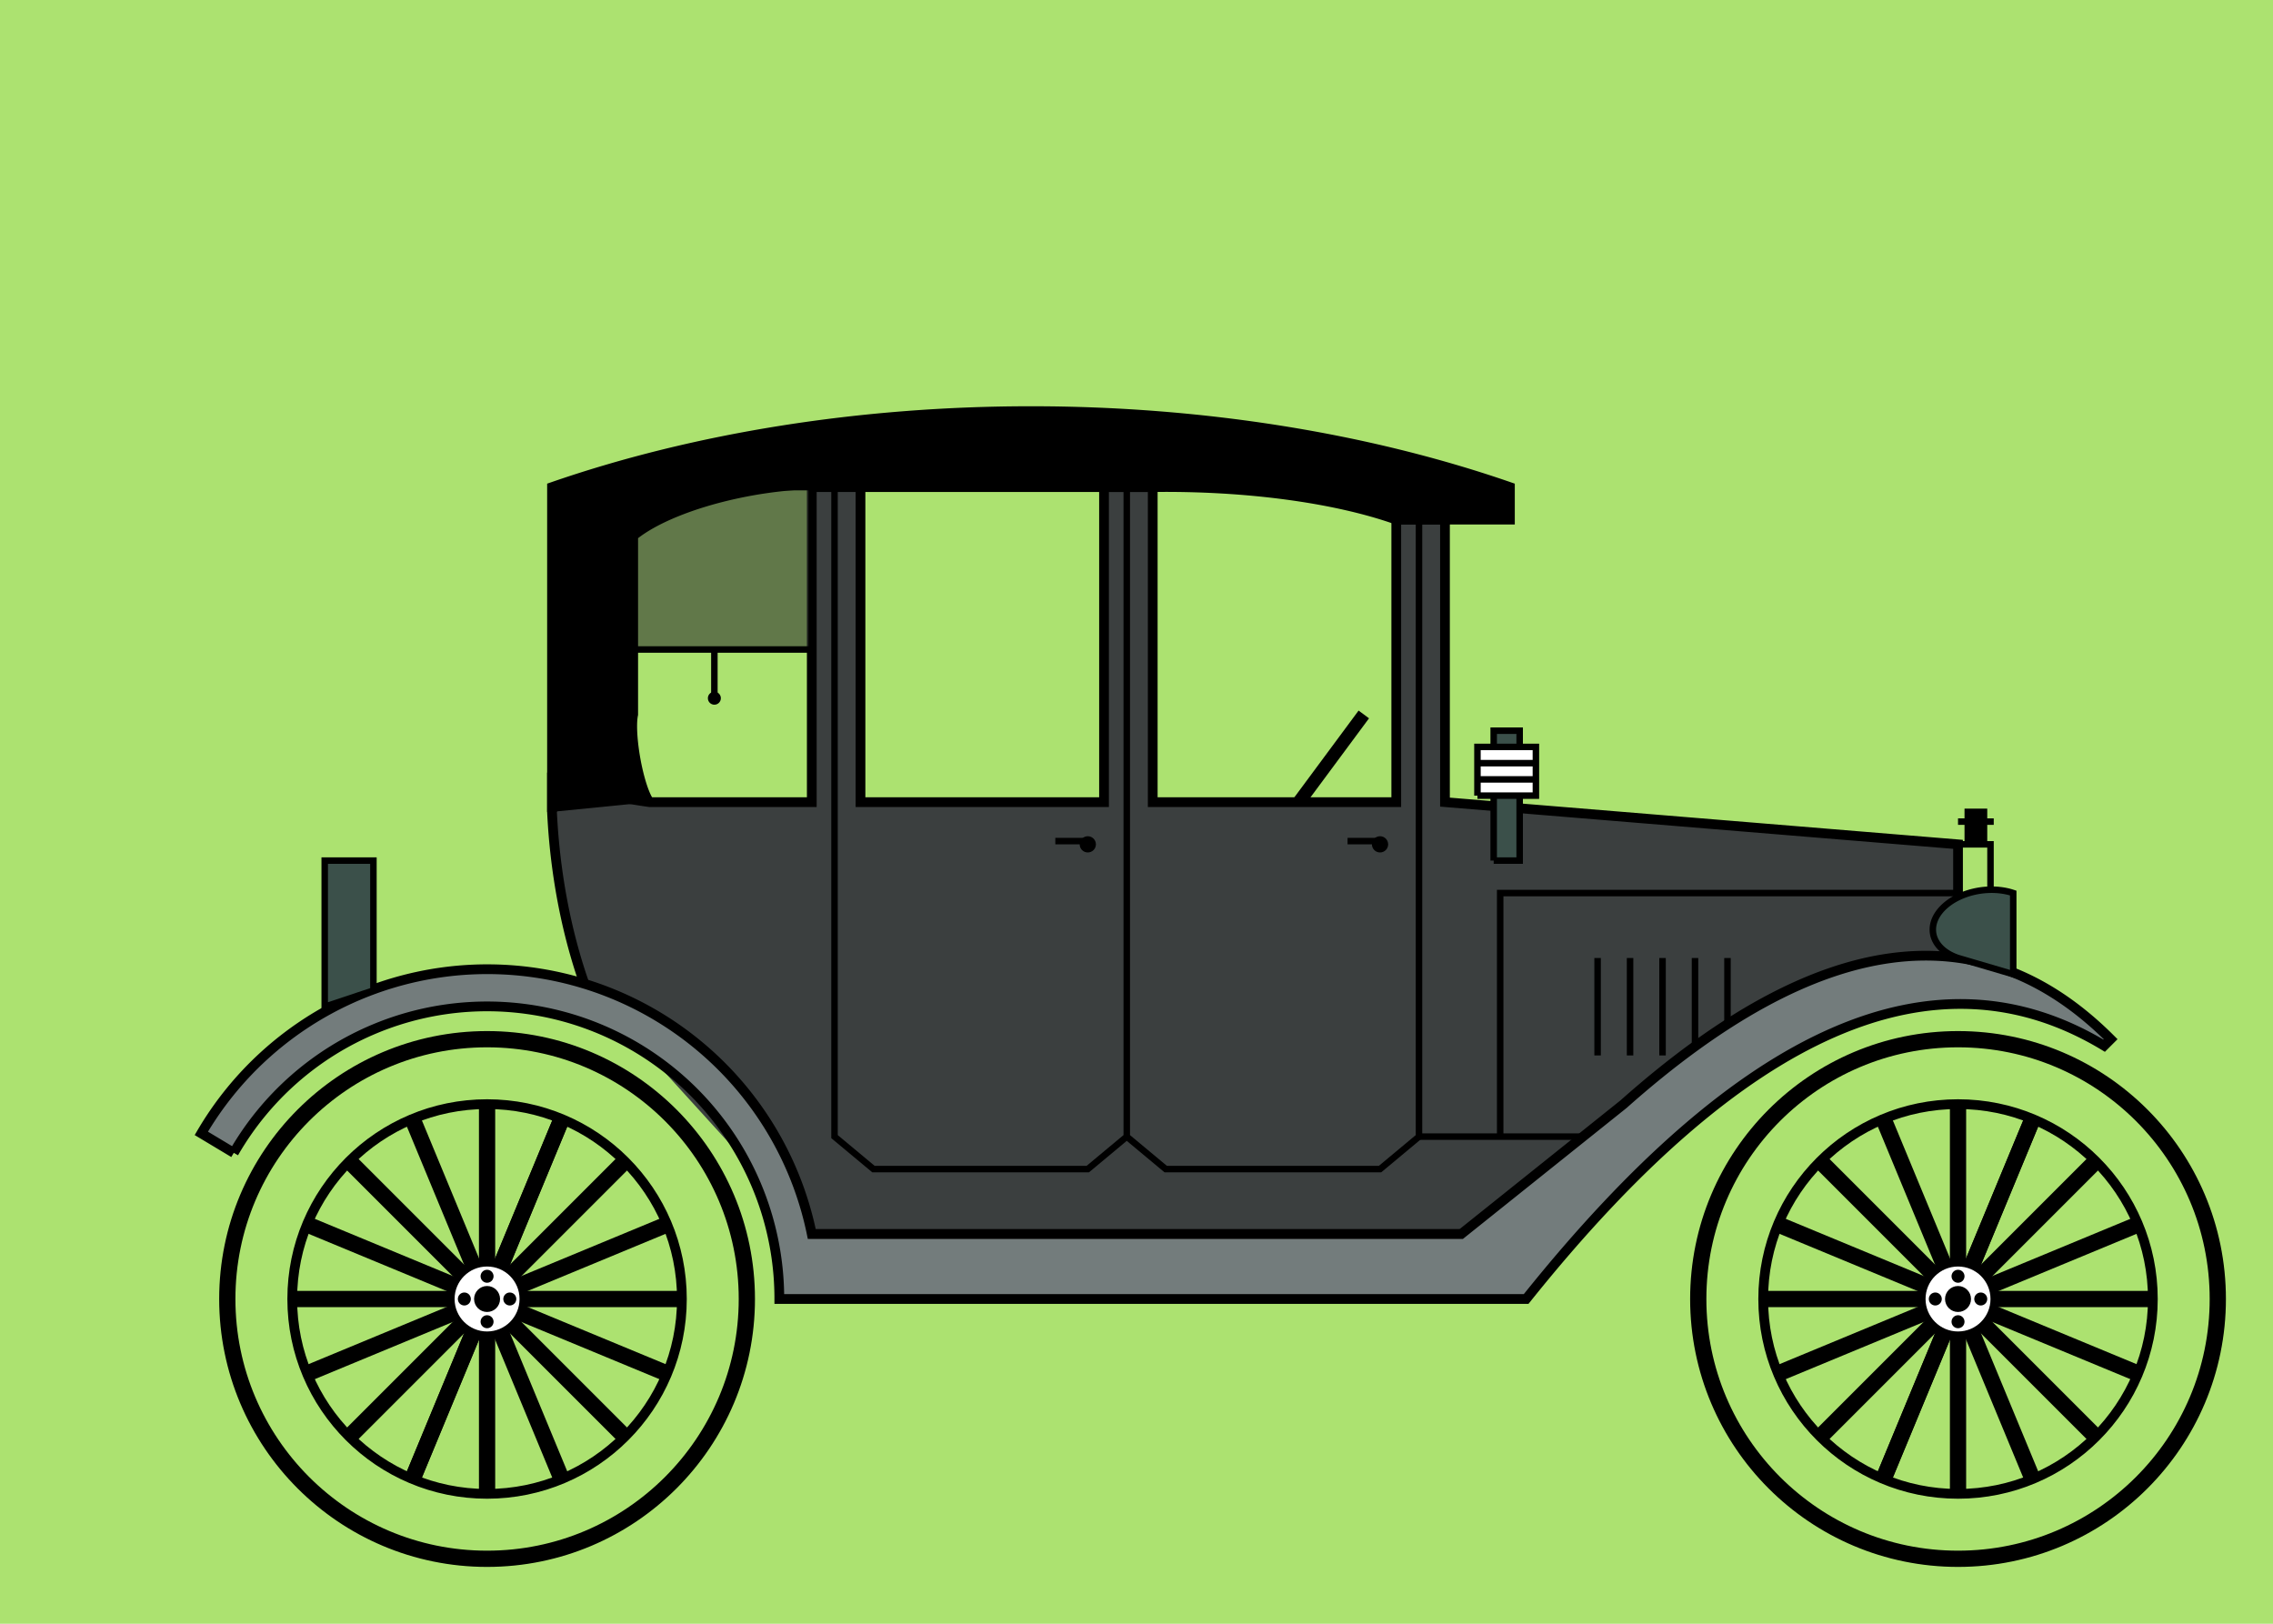 <?xml version="1.0"?>
<svg width="700" height="500" xml:space="preserve" xmlns="http://www.w3.org/2000/svg"
     xmlns:xlink="http://www.w3.org/1999/xlink">
	
	<defs>
		<g id="ruota">
			<!-- bordo esterno e interno-->
			<circle cx="150" cy="400" r="80" style="stroke:black; stroke-width:5; fill:none"/>
			<circle cx="150" cy="400" r="60" style="stroke:black; stroke-width:3; fill:none"/>
			<!-- raggiera-->
			<g id="asse">
				<line x1="150" y1="340" x2="150" y2="460" style="stroke:black; stroke-width:5;"/>
				<animateTransform attributeName="transform" attributeType="XML" type="rotate" from="0 150 400" to="359 150 400" begin="0s" dur="5s" repeatDur="indefinite"/>
			</g>
			<use xlink:href="#asse" transform="rotate(22.5,150,400)"/>
			<use xlink:href="#asse" transform="rotate(22.5,150,400)"/>
			<use xlink:href="#asse" transform="rotate(45,150,400)"/>
			<use xlink:href="#asse" transform="rotate(67.5,150,400)"/>
			<use xlink:href="#asse" transform="rotate(90,150,400)"/>
			<use xlink:href="#asse" transform="rotate(112.5,150,400)"/>
			<use xlink:href="#asse" transform="rotate(135,150,400)"/>
			<use xlink:href="#asse" transform="rotate(157.5,150,400)"/>
			<!-- disco-->
			<circle cx="150" cy="400" r="10" style="fill:white"/>
			<circle cx="150" cy="400" r="4"/>
			<!-- bulloni -->
			<symbol>
				<g id="bullone">
					<circle cx="150" cy="393" r="2"/>
				</g>
			</symbol>
			<use xlink:href="#bullone">
				<animateTransform attributeName="transform" attributeType="XML" type="rotate" from="0 150 400" to="359 150 400" begin="0s" dur="5s" repeatDur="indefinite" />
			</use>
			<use xlink:href="#bullone" x="0" y="14">
				<animateTransform attributeName="transform" attributeType="XML" type="rotate" from="0 150 400" to="359 150 400" begin="0s" dur="5s" repeatDur="indefinite"/>
			</use>
			<use xlink:href="#bullone" x="-7" y="7">
				<animateTransform attributeName="transform" attributeType="XML" type="rotate" from="0 150 400" to="359 150 400" begin="0s" dur="5s" repeatDur="indefinite"/>
			</use>
			<use xlink:href="#bullone" x="7" y="7">
				<animateTransform attributeName="transform" attributeType="XML" type="rotate" from="0 150 400" to="359 150 400" begin="0s" dur="5s" repeatDur="indefinite"/>
			</use>
		</g>
	</defs>
	<rect id="bg" width="700" height="500" x="0" y="0" fill="#ACE270"/>
	<!-- ruota posteriore-->
	<use xlink:href="#ruota"/>
	<!-- ruota anteriore-->
	<use xlink:href="#ruota" x="453"/>
	<!-- carrozzeria-->
	<path d="M 180,303 A 100,50,85,0,1,170, 250 L 170,240 A 100,50,0,0,0,200,247 L 250,247 L 250,150 L 265,150 L 265,247
	L 340,247 L 340,150 L 355,150 L 355,247 L 430,247 L 430,160 L 445,160 L 445,247 L 603,260 L 603,295 L 450,380 L 250,380" style="stroke:black; stroke-width:3; fill:rgb(59,63,63)"/>
	<!-- scaletta-->
	<path d="M 72,355 A 90,90,0,0,1,240,400 L 470,400 Q 570,275,648,322 L 650,320 Q 590,260,500,340 L 450,380 L 250,380 
	A 102,102,0,0,0,62,349 L 72,355" style="stroke:black; stroke-width:3; fill:rgb(115,124,124); "/>
	<!-- tendina posteriore-->
	<rect x="190" y="150" width="60" height="50" style="stroke:black; stroke-width:2; fill-opacity:0.6; fill:rgb(47,51,47)"/>
	<line x1="220" y1="200" x2="220" y2="215" style="stroke:black; stroke-width:2"/>
	<circle cx="220" cy="215" r="2" style="fill:black;"/>
	<!-- cappotta-->
	<path d="M 170,250 L 170,150 A 275,150,0,0,1,465,150 L 465,160 L 430,160 A 95,30,0,0,0,355,150 L 265,150 A 45,15,-10,0,0,195,165
	L 195,220 A 15,3,80,0,0,200,247" style="stroke:black; stroke-width:3; fill:black"/>
	<!-- portiere-->
	<path d="M 257,150 L 257,350 L 269,360 L 335,360 L 347,350 L 347,150 M 347,350 L 359,360 L 425,360 L 437,350 L 437,150" style="stroke:black; stroke-width:2; fill:none"/>
	<!-- maniglie portiere-->
	<g id="maniglia_post">
		<circle cx="335" cy="260" r="2" style="stroke:black; stroke-width:1; fill:black"/>
		<path d="M 335,259 h -10" style="stroke:black; stroke-width:2; fill:none"/>
	</g>
	<use xlink:href="#maniglia_post" x="90"/>
	<!-- motore-->
	<path d="M 437,350 h 50 l -25,0 v -75 h 140 m -110,20 v 30 m 10,0 v -30 m 10,0 v 30 m 10,-3 v -27 m 10,0 v 21" style="stroke:black; stroke-width:2; fill:none"/>
	<!-- radiatore -->
	<path d="M 603,260 h 10 v 37" style="stroke:black; stroke-width:2; fill:none"/>
	<path d="M 606,260 v -10 h 5 v 10 M 603,253 h 11" style="stroke:black; stroke-width:2; fill:black"/>
	<!-- luci anteriori-->
	<path d="M 603,295 A15,10,-8,0,1,620,275 v 25 Z" style="stroke:black; stroke-width:2; fill:rgb(59,80,74)"/>
	<!-- faretto-->
	<path d="M 460,265 v -40 h 8 v 40 h -8" style="stroke:black; stroke-width:2; fill:rgb(59,80,74)"/>
	<path d="M 455,245 h 18 v -15 h -18 v 15 v -5 h 18 v -5 h -18" style="stroke:black; stroke-width:2; fill:white"/>
	<!-- sbarra posteriore-->
	<path d="M 100,310 v -45 h 15 v 40 Z " style="stroke:black; stroke-width:2; fill:rgb(59,80,74)"/>
	<!-- volante-->
	<line x1="400" y1="247" x2="420" y2="220" style="stroke:black; stroke-width:4"/>
	
</svg>
